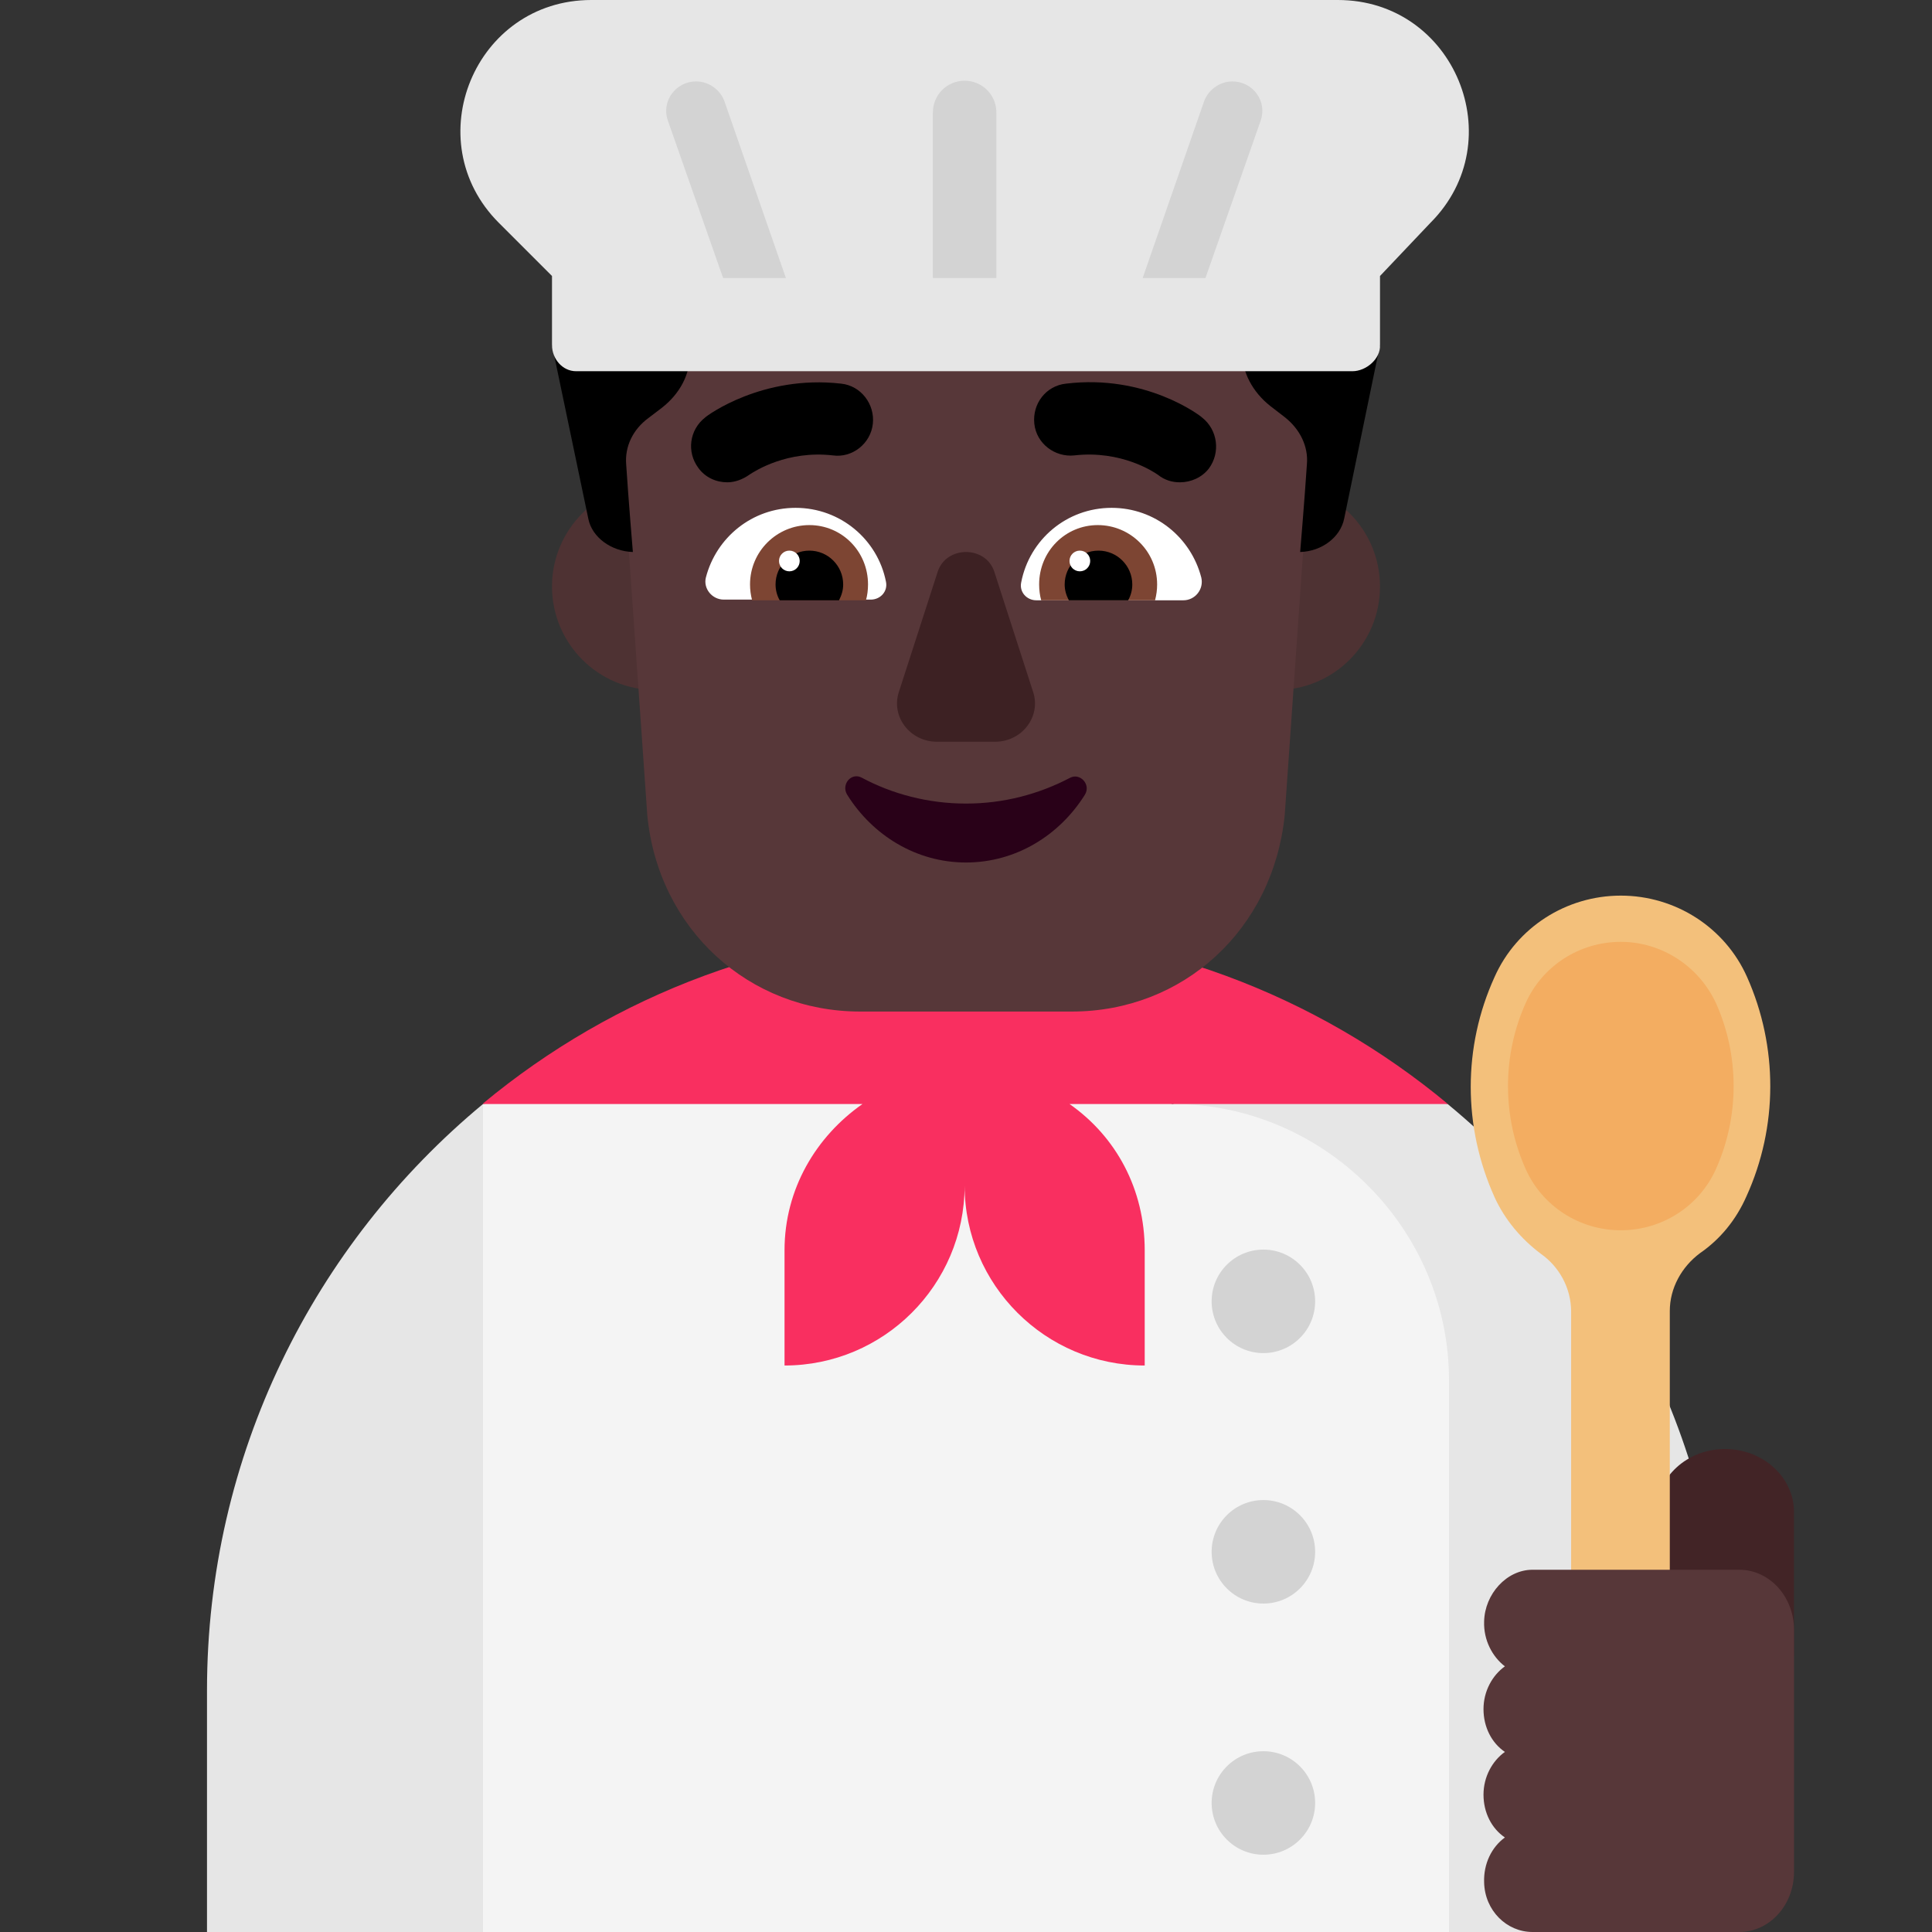 <svg viewBox="2 2 28 28" xmlns="http://www.w3.org/2000/svg">
<rect x="2" y="2" width="28" height="28" fill="#333333" stroke="none"/>
<path d="M22.98 18L20.5 17.5L19 18L21 23L23 30H27V26.498C27 23.077 25.426 20.017 22.98 18Z" fill="#E6E6E6"/>
<path d="M9 30L11 24L9 18C6.554 20.028 5 23.085 5 26.498V30H9Z" fill="#E6E6E6"/>
<path d="M9 18L14 17L19 18C21.177 18 23 19.796 23 22.003V30H9V18Z" fill="#F4F4F4"/>
<path d="M22.984 18H17.5C18.175 18.472 18.59 19.235 18.59 20.12V21.79C17.152 21.79 15.983 20.623 15.98 19.186C15.977 20.623 14.808 21.79 13.37 21.79V20.12C13.37 19.235 13.825 18.472 14.5 18H9L9.003 17.99C10.899 16.418 13.329 15.47 15.98 15.47C18.643 15.47 21.084 16.42 22.984 18Z" fill="#F92F60"/>
<path d="M13 10.5C13 11.328 12.328 12 11.5 12C10.672 12 10 11.328 10 10.5C10 9.672 10.672 9 11.5 9C12.328 9 13 9.672 13 10.5Z" fill="#4E3233"/>
<path d="M22 10.5C22 11.328 21.328 12 20.5 12C19.672 12 19 11.328 19 10.5C19 9.672 19.672 9 20.5 9C21.328 9 22 9.672 22 10.5Z" fill="#4E3233"/>
<path d="M15.581 3.66C12.927 3.66 10.822 5.901 11.012 8.529L11.381 13.814C11.541 15.47 12.857 16.66 14.464 16.66H17.536C19.142 16.66 20.449 15.48 20.619 13.814L20.988 8.529C21.178 5.891 19.073 3.66 16.419 3.66H15.581V3.66Z" fill="#573739"/>
<path d="M12.23 10.37C12.38 9.79 12.9 9.36 13.53 9.36C14.18 9.36 14.72 9.82 14.84 10.43C14.87 10.57 14.76 10.69 14.62 10.69H12.49C12.32 10.69 12.19 10.53 12.23 10.37Z" fill="white"/>
<path d="M19.41 10.37C19.26 9.79 18.74 9.36 18.11 9.36C17.46 9.36 16.92 9.82 16.8 10.44C16.77 10.58 16.88 10.7 17.02 10.7H19.15C19.32 10.7 19.45 10.54 19.41 10.37Z" fill="white"/>
<path d="M12.87 10.47C12.87 9.99 13.26 9.61 13.73 9.61C14.2 9.61 14.58 9.99 14.58 10.47C14.58 10.55 14.57 10.63 14.55 10.7H12.9C12.88 10.62 12.87 10.55 12.87 10.47Z" fill="#7D4533"/>
<path d="M18.77 10.47C18.77 9.99 18.38 9.61 17.91 9.61C17.44 9.61 17.06 9.99 17.06 10.47C17.06 10.55 17.07 10.63 17.09 10.7H18.74C18.76 10.62 18.77 10.55 18.77 10.47Z" fill="#7D4533"/>
<path d="M13.73 9.98C14 9.98 14.22 10.2 14.22 10.47C14.22 10.55 14.2 10.62 14.16 10.7H13.3C13.26 10.63 13.24 10.55 13.24 10.47C13.24 10.2 13.46 9.98 13.73 9.98Z" fill="black"/>
<path d="M17.92 9.98C17.65 9.98 17.43 10.2 17.43 10.47C17.43 10.55 17.45 10.62 17.49 10.7H18.35C18.39 10.63 18.41 10.55 18.41 10.47C18.41 10.2 18.19 9.98 17.92 9.98Z" fill="black"/>
<path d="M13.59 10.13C13.59 10.213 13.523 10.28 13.44 10.28C13.357 10.28 13.29 10.213 13.29 10.13C13.29 10.047 13.357 9.98 13.44 9.98C13.523 9.98 13.59 10.047 13.59 10.13Z" fill="white"/>
<path d="M17.8 10.13C17.8 10.213 17.733 10.28 17.65 10.28C17.567 10.28 17.5 10.213 17.5 10.13C17.5 10.047 17.567 9.98 17.65 9.98C17.733 9.98 17.8 10.047 17.8 10.13Z" fill="white"/>
<path d="M20 7.093V7C20.298 7.008 20.594 7.002 20.89 6.995C21.259 6.987 21.628 6.979 22 7L21.481 9.515C21.427 9.786 21.157 9.991 20.843 10C20.843 10 20.908 9.227 20.941 8.724C20.962 8.472 20.843 8.22 20.616 8.043L20.411 7.885C20.151 7.68 20 7.391 20 7.093Z" fill="black"/>
<path d="M10.527 9.521L10 7C10.227 7 10.452 7.001 10.675 7.002C11.118 7.004 11.557 7.006 12 7V7.129C12 7.432 11.85 7.709 11.591 7.911L11.398 8.058C11.172 8.224 11.054 8.472 11.075 8.73C11.107 9.227 11.172 10 11.172 10C10.86 9.991 10.581 9.788 10.527 9.521Z" fill="black"/>
<path d="M18.78 8.88C18.88 8.96 18.99 8.99 19.1 8.99C19.26 8.99 19.42 8.92 19.52 8.79C19.69 8.56 19.65 8.23 19.42 8.05C19.39 8.02 18.6 7.42 17.45 7.56C17.16 7.59 16.96 7.85 16.99 8.14C17.02 8.43 17.29 8.63 17.57 8.6C18.253 8.522 18.726 8.843 18.777 8.878L18.78 8.88Z" fill="black"/>
<path d="M12.12 8.78C12.22 8.92 12.38 8.99 12.54 8.99C12.65 8.99 12.76 8.95 12.86 8.88C12.86 8.88 12.865 8.877 12.87 8.873C12.947 8.824 13.409 8.525 14.07 8.6C14.35 8.64 14.62 8.43 14.65 8.14C14.68 7.86 14.48 7.59 14.19 7.56C13.05 7.43 12.25 8.02 12.22 8.05C11.99 8.23 11.95 8.55 12.12 8.78Z" fill="black"/>
<path d="M15.591 10.282L15.027 12.029C14.91 12.384 15.187 12.75 15.58 12.75H16.42C16.813 12.75 17.09 12.384 16.973 12.029L16.409 10.282C16.282 9.906 15.718 9.906 15.591 10.282Z" fill="#3D2123"/>
<path d="M16 13.646C15.45 13.646 14.93 13.507 14.492 13.272C14.339 13.187 14.186 13.368 14.278 13.518C14.645 14.105 15.277 14.5 16 14.5C16.724 14.5 17.356 14.105 17.723 13.518C17.815 13.368 17.652 13.197 17.509 13.272C17.061 13.507 16.551 13.646 16 13.646Z" fill="#290118"/>
<path d="M10.57 2H21.39C23.08 2 23.92 4.04 22.73 5.23L22 6V7C22.01 7.2 21.8 7.38 21.6 7.38H10.35C10.15 7.38 10 7.2 10 7V6L9.23 5.23C8.04 4.04 8.88 2 10.57 2Z" fill="#E6E6E6"/>
<path d="M15.52 6.03V3.63C15.52 3.38 15.72 3.17 15.98 3.17C16.23 3.17 16.44 3.37 16.44 3.63V6.03H15.52Z" fill="#D3D3D3"/>
<path d="M13.39 6.03H12.48L11.68 3.75C11.58 3.47 11.79 3.18 12.09 3.18C12.27 3.18 12.44 3.3 12.5 3.47L13.39 6.03Z" fill="#D3D3D3"/>
<path d="M18.56 6.03H19.47L20.27 3.75C20.37 3.47 20.16 3.18 19.86 3.18C19.68 3.18 19.51 3.3 19.45 3.47L18.56 6.03Z" fill="#D3D3D3"/>
<path d="M20.31 21.61C20.724 21.61 21.06 21.274 21.06 20.86C21.06 20.446 20.724 20.11 20.31 20.11C19.896 20.11 19.56 20.446 19.56 20.86C19.56 21.274 19.896 21.61 20.31 21.61Z" fill="#D3D3D3"/>
<path d="M20.31 25.24C20.724 25.24 21.06 24.904 21.06 24.49C21.06 24.076 20.724 23.74 20.31 23.74C19.896 23.74 19.56 24.076 19.56 24.49C19.56 24.904 19.896 25.24 20.31 25.24Z" fill="#D3D3D3"/>
<path d="M20.31 28.88C20.724 28.88 21.06 28.544 21.06 28.13C21.06 27.716 20.724 27.38 20.31 27.38C19.896 27.38 19.56 27.716 19.56 28.13C19.56 28.544 19.896 28.88 20.31 28.88Z" fill="#D3D3D3"/>
<path d="M27 23C27.55 23 28 23.41 28 23.912V26H26V23.912C26.01 23.41 26.45 23 27 23Z" fill="#422426"/>
<path d="M27.32 16.16C27 15.44 26.28 14.98 25.49 14.98C24.7 14.98 23.98 15.44 23.66 16.16C23.2 17.17 23.2 18.33 23.66 19.35C23.81 19.68 24.05 19.96 24.33 20.17C24.6 20.36 24.77 20.67 24.77 21.01V27.97C24.77 28.36 25.08 28.7 25.47 28.71C25.87 28.72 26.2 28.39 26.2 27.99V21C26.2 20.67 26.37 20.36 26.64 20.16C26.93 19.96 27.16 19.68 27.31 19.34C27.77 18.33 27.77 17.17 27.32 16.16Z" fill="#F3C07B"/>
<path d="M25.49 15.65C24.89 15.65 24.35 16 24.11 16.54C23.77 17.3 23.77 18.18 24.11 18.94C24.35 19.48 24.89 19.83 25.49 19.83C26.09 19.83 26.63 19.48 26.87 18.94C27.21 18.18 27.21 17.3 26.87 16.54C26.62 16 26.08 15.65 25.49 15.65Z" fill="#F3AD61"/>
<path d="M23.509 25.5C23.518 25.1 23.837 24.75 24.21 24.75H27.207C27.645 24.75 28 25.14 28 25.62V29.13C28 29.61 27.645 30 27.207 30H24.21C23.837 30 23.518 29.69 23.509 29.28C23.5 29.01 23.618 28.77 23.81 28.63C23.618 28.5 23.5 28.27 23.5 28.01C23.5 27.75 23.628 27.52 23.81 27.39C23.618 27.26 23.5 27.03 23.5 26.77C23.5 26.51 23.628 26.28 23.81 26.15C23.628 26.01 23.5 25.77 23.509 25.5Z" fill="#573739"/>
</svg>
